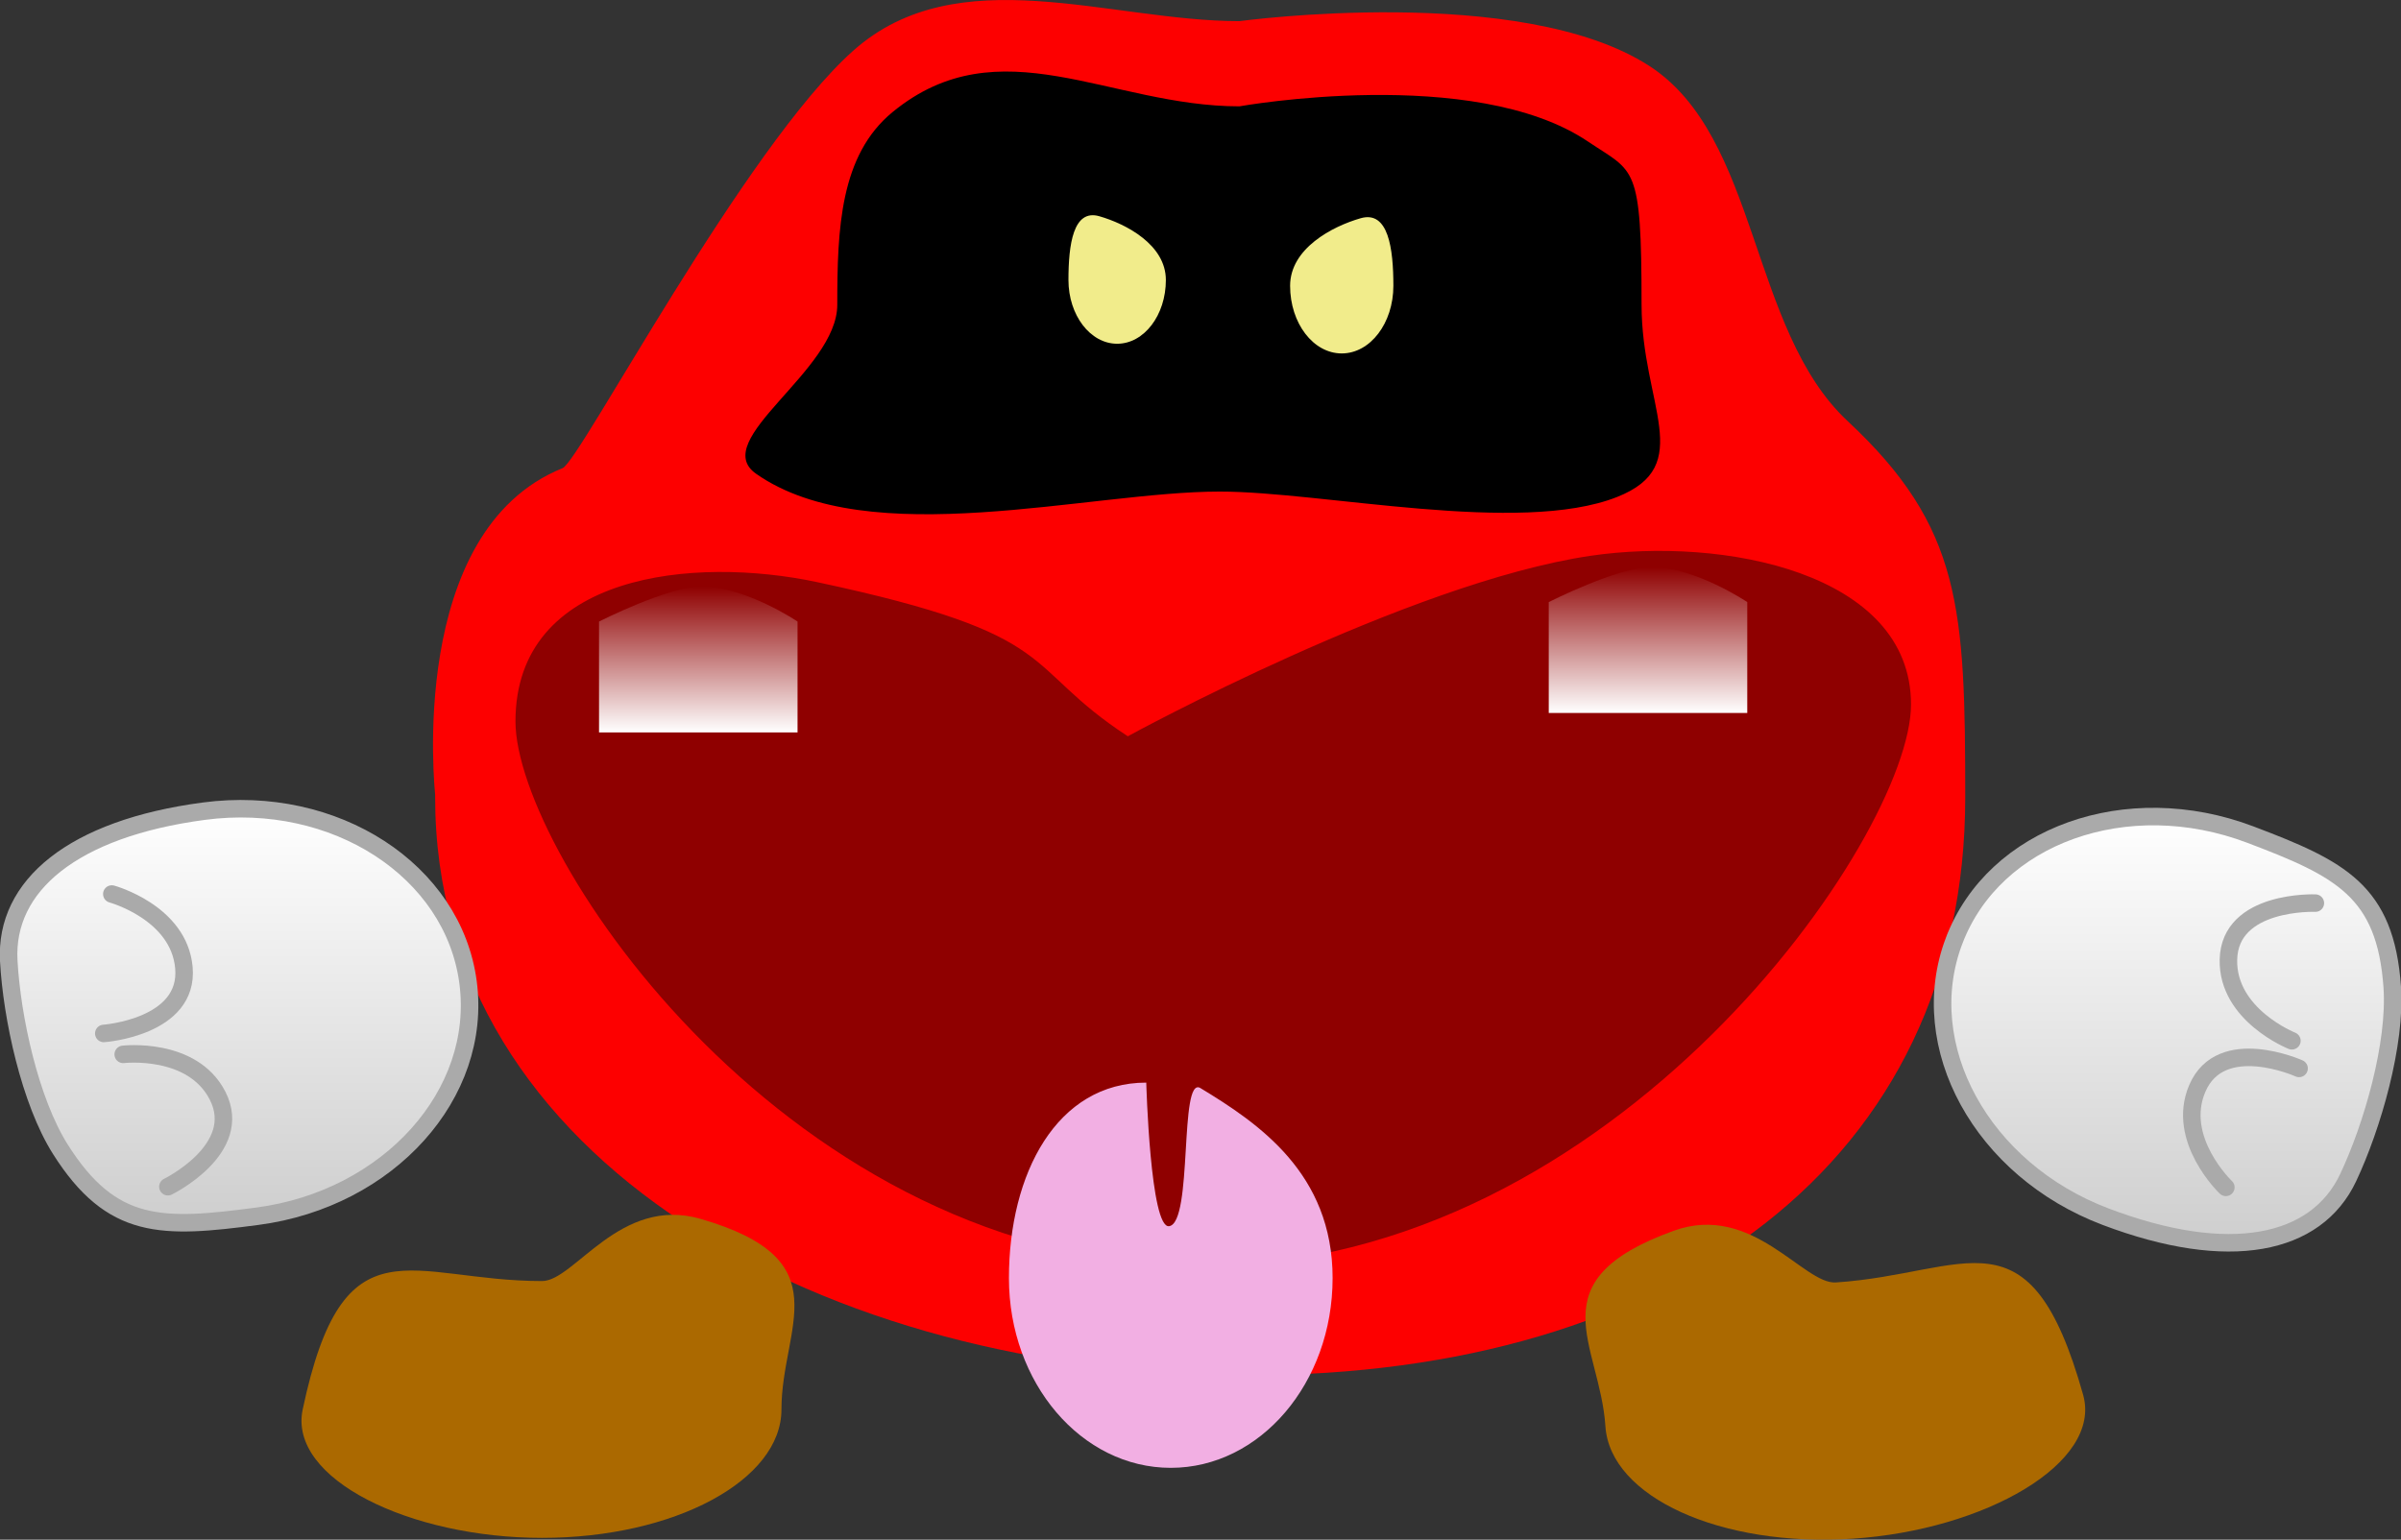 <svg version="1.1" xmlns="http://www.w3.org/2000/svg" xmlns:xlink="http://www.w3.org/1999/xlink" width="205.618" height="131.897" viewBox="0,0,205.618,131.897"><rect x="0" y="0" width="205.618" height="131.897" fill="#333333" stroke="none"/><defs><linearGradient x1="199" y1="164.933" x2="199" y2="177.433" gradientUnits="userSpaceOnUse" id="color-1"><stop offset="0" stop-color="#8f0000"/><stop offset="1" stop-color="#ffffff"/></linearGradient><linearGradient x1="280.333" y1="163.267" x2="280.333" y2="175.767" gradientUnits="userSpaceOnUse" id="color-2"><stop offset="0" stop-color="#8f0000"/><stop offset="1" stop-color="#ffffff"/></linearGradient><linearGradient x1="159.675" y1="183.969" x2="159.675" y2="219.435" gradientUnits="userSpaceOnUse" id="color-3"><stop offset="0" stop-color="#ffffff"/><stop offset="1" stop-color="#cecece"/></linearGradient><linearGradient x1="324.834" y1="184.641" x2="324.834" y2="221.153" gradientUnits="userSpaceOnUse" id="color-4"><stop offset="0" stop-color="#ffffff"/><stop offset="1" stop-color="#cecece"/></linearGradient></defs><g transform="translate(-139.2,-114.69)"><g data-paper-data="{&quot;isPaintingLayer&quot;:true}" fill-rule="nonzero" stroke-linejoin="miter" stroke-miterlimit="10" stroke-dasharray="" stroke-dashoffset="0" style="mix-blend-mode: normal"><g stroke-width="0" stroke-linecap="butt"><path d="M307.5,183c0,31.204 -25.133,49.5 -61.318,49.5c-36.184,0 -69.717,-18.296 -69.717,-49.5c0,-0.08 -0,-0.124 -0,-0.204c-0,-0.239 -2.487,-22.598 10.917,-28.004c1.467,-0.592 15.584,-27.499 24.908,-35.778c8.943,-7.94 21.896,-2.513 33.052,-2.513c0,0 24.103,-3.29 35.106,3.839c9.407,6.095 8.558,22.569 16.989,30.431c9.746,9.088 10.062,16.026 10.062,32.23z" data-paper-data="{&quot;origPos&quot;:null}" fill="#fd0000" stroke="#000000"/><path d="M279.781,140.8c0,8.57 4.722,13.776 -2.111,16.47c-8.349,3.292 -25.213,-0.47 -34.008,-0.47c-11.233,0 -30.034,5.26 -39.713,-1.526c-4.102,-2.875 6.954,-8.807 6.954,-14.474c0,-6.516 0.234,-12.82 4.742,-16.515c9.16,-7.506 18.577,-0.485 29.696,-0.485c0,0 20.048,-3.598 29.864,3.023c3.981,2.685 4.575,1.826 4.575,13.977z" data-paper-data="{&quot;origPos&quot;:null}" fill="#000000" stroke="none"/><path d="M239.043,138.675c0,3.017 -1.867,5.462 -4.171,5.462c-2.303,0 -4.171,-2.445 -4.171,-5.462c0,-3.017 0.402,-6.106 2.642,-5.462c2.303,0.662 5.7,2.445 5.7,5.462z" data-paper-data="{&quot;origPos&quot;:null}" fill="#f1ec8b" stroke="none"/><path d="M255.726,133.385c2.374,-0.682 2.801,2.593 2.801,5.791c0,3.198 -1.98,5.791 -4.422,5.791c-2.442,0 -4.422,-2.593 -4.422,-5.791c0,-3.198 3.601,-5.089 6.043,-5.791z" data-paper-data="{&quot;origPos&quot;:null,&quot;index&quot;:null}" fill="#f1ec8b" stroke="none"/><path d="M302.856,175.041c0,11.326 -25.311,48.092 -60.67,48.092c-35.359,0 -58.841,-35.315 -58.841,-46.641c0,-12.718 15.319,-14.177 25.834,-11.934c21.404,4.565 17.264,7.102 26.605,13.205c0,0 24.037,-13.162 39.612,-15.459c11.311,-1.668 27.461,1.411 27.461,12.737z" data-paper-data="{&quot;origPos&quot;:null}" fill="#8f0000" stroke="none"/><path d="M253.322,224.183c0,8.975 -6.205,16.25 -13.859,16.25c-7.654,0 -13.859,-7.275 -13.859,-16.25c0,-8.975 4.105,-16.75 11.76,-16.75c0,0 0.342,12.556 1.965,12.298c2.051,-0.326 0.831,-12.946 2.675,-11.829c4.978,3.017 11.319,7.306 11.319,16.281z" data-paper-data="{&quot;origPos&quot;:null}" fill="#f2afe3" stroke="none"/><path d="M190.5,177.433v-9.5c0,0 5.921,-3 8.75,-3c3.805,0 8.25,3 8.25,3v9.5z" data-paper-data="{&quot;origPos&quot;:null}" fill="url(#color-1)" stroke="none"/><path d="M271.833,175.767v-9.5c0,0 5.921,-3 8.75,-3c3.805,0 8.25,3 8.25,3v9.5z" data-paper-data="{&quot;origPos&quot;:null}" fill="url(#color-2)" stroke="none"/></g><g data-paper-data="{&quot;origPos&quot;:null,&quot;origRot&quot;:0}" stroke="#aaaaaa" stroke-width="1.5"><path d="M179.283,198.836c1.269,9.581 -6.8,18.554 -18.024,20.041c-8.179,1.084 -12.47,1.247 -16.883,-5.724c-2.608,-4.12 -4.164,-11.298 -4.427,-16.167c-0.347,-6.425 5.489,-11.319 16.713,-12.806c11.224,-1.487 21.351,5.075 22.621,14.656z" data-paper-data="{&quot;origPos&quot;:null}" fill="url(#color-3)" stroke-linecap="butt"/><path d="M148.776,191.277c0,0 5.746,1.567 6.173,6.3c0.462,5.12 -6.861,5.644 -6.861,5.644" data-paper-data="{&quot;origPos&quot;:null}" fill="none" stroke-linecap="round"/><path d="M149.752,205.013c0,0 5.916,-0.694 8.08,3.537c2.342,4.576 -4.255,7.799 -4.255,7.799" data-paper-data="{&quot;origPos&quot;:null,&quot;origRot&quot;:0}" fill="none" stroke-linecap="round"/></g><g data-paper-data="{&quot;origPos&quot;:null,&quot;origRot&quot;:0}" stroke="#aaaaaa" stroke-width="1.5"><path d="M306.546,195.282c3.427,-9.037 14.787,-13.109 25.373,-9.095c7.714,2.925 11.569,4.816 12.148,13.046c0.342,4.864 -1.693,11.922 -3.771,16.333c-2.742,5.821 -10.201,7.362 -20.787,3.347c-10.586,-4.014 -16.39,-14.594 -12.964,-23.631z" data-paper-data="{&quot;origPos&quot;:null,&quot;origRot&quot;:0}" fill="url(#color-4)" stroke-linecap="butt"/><path d="M329.819,216.405c0,0 -4.316,-4.105 -2.447,-8.474c2.022,-4.727 8.717,-1.715 8.717,-1.715" data-paper-data="{&quot;origPos&quot;:null,&quot;origRot&quot;:0}" fill="none" stroke-linecap="round"/><path d="M335.475,203.849c0,0 -5.537,-2.195 -5.436,-6.946c0.109,-5.14 7.445,-4.848 7.445,-4.848" data-paper-data="{&quot;origPos&quot;:null,&quot;origRot&quot;:0}" fill="none" stroke-linecap="round"/></g><path d="M185.622,224.432c2.774,0 6.663,-7.323 13.565,-5.329c12.146,3.508 6.935,9.226 6.935,16.329c0,6.075 -9.178,11 -20.5,11c-11.322,0 -21.755,-5.056 -20.5,-11c3.5,-16.575 9.178,-11 20.5,-11z" data-paper-data="{&quot;origPos&quot;:null}" fill="#ab6900" stroke="#ab6900" stroke-width="0" stroke-linecap="butt"/><path d="M317.597,234.181c1.643,5.849 -8.436,11.579 -19.734,12.322c-11.297,0.743 -20.779,-3.568 -21.178,-9.63c-0.466,-7.088 -6.042,-12.452 5.848,-16.749c6.756,-2.442 11.118,4.609 13.886,4.427c11.297,-0.743 16.597,-6.679 21.178,9.63z" data-paper-data="{&quot;origPos&quot;:null,&quot;index&quot;:null,&quot;origRot&quot;:0}" fill="#ab6900" stroke="#ab6900" stroke-width="0" stroke-linecap="butt"/></g></g></svg>